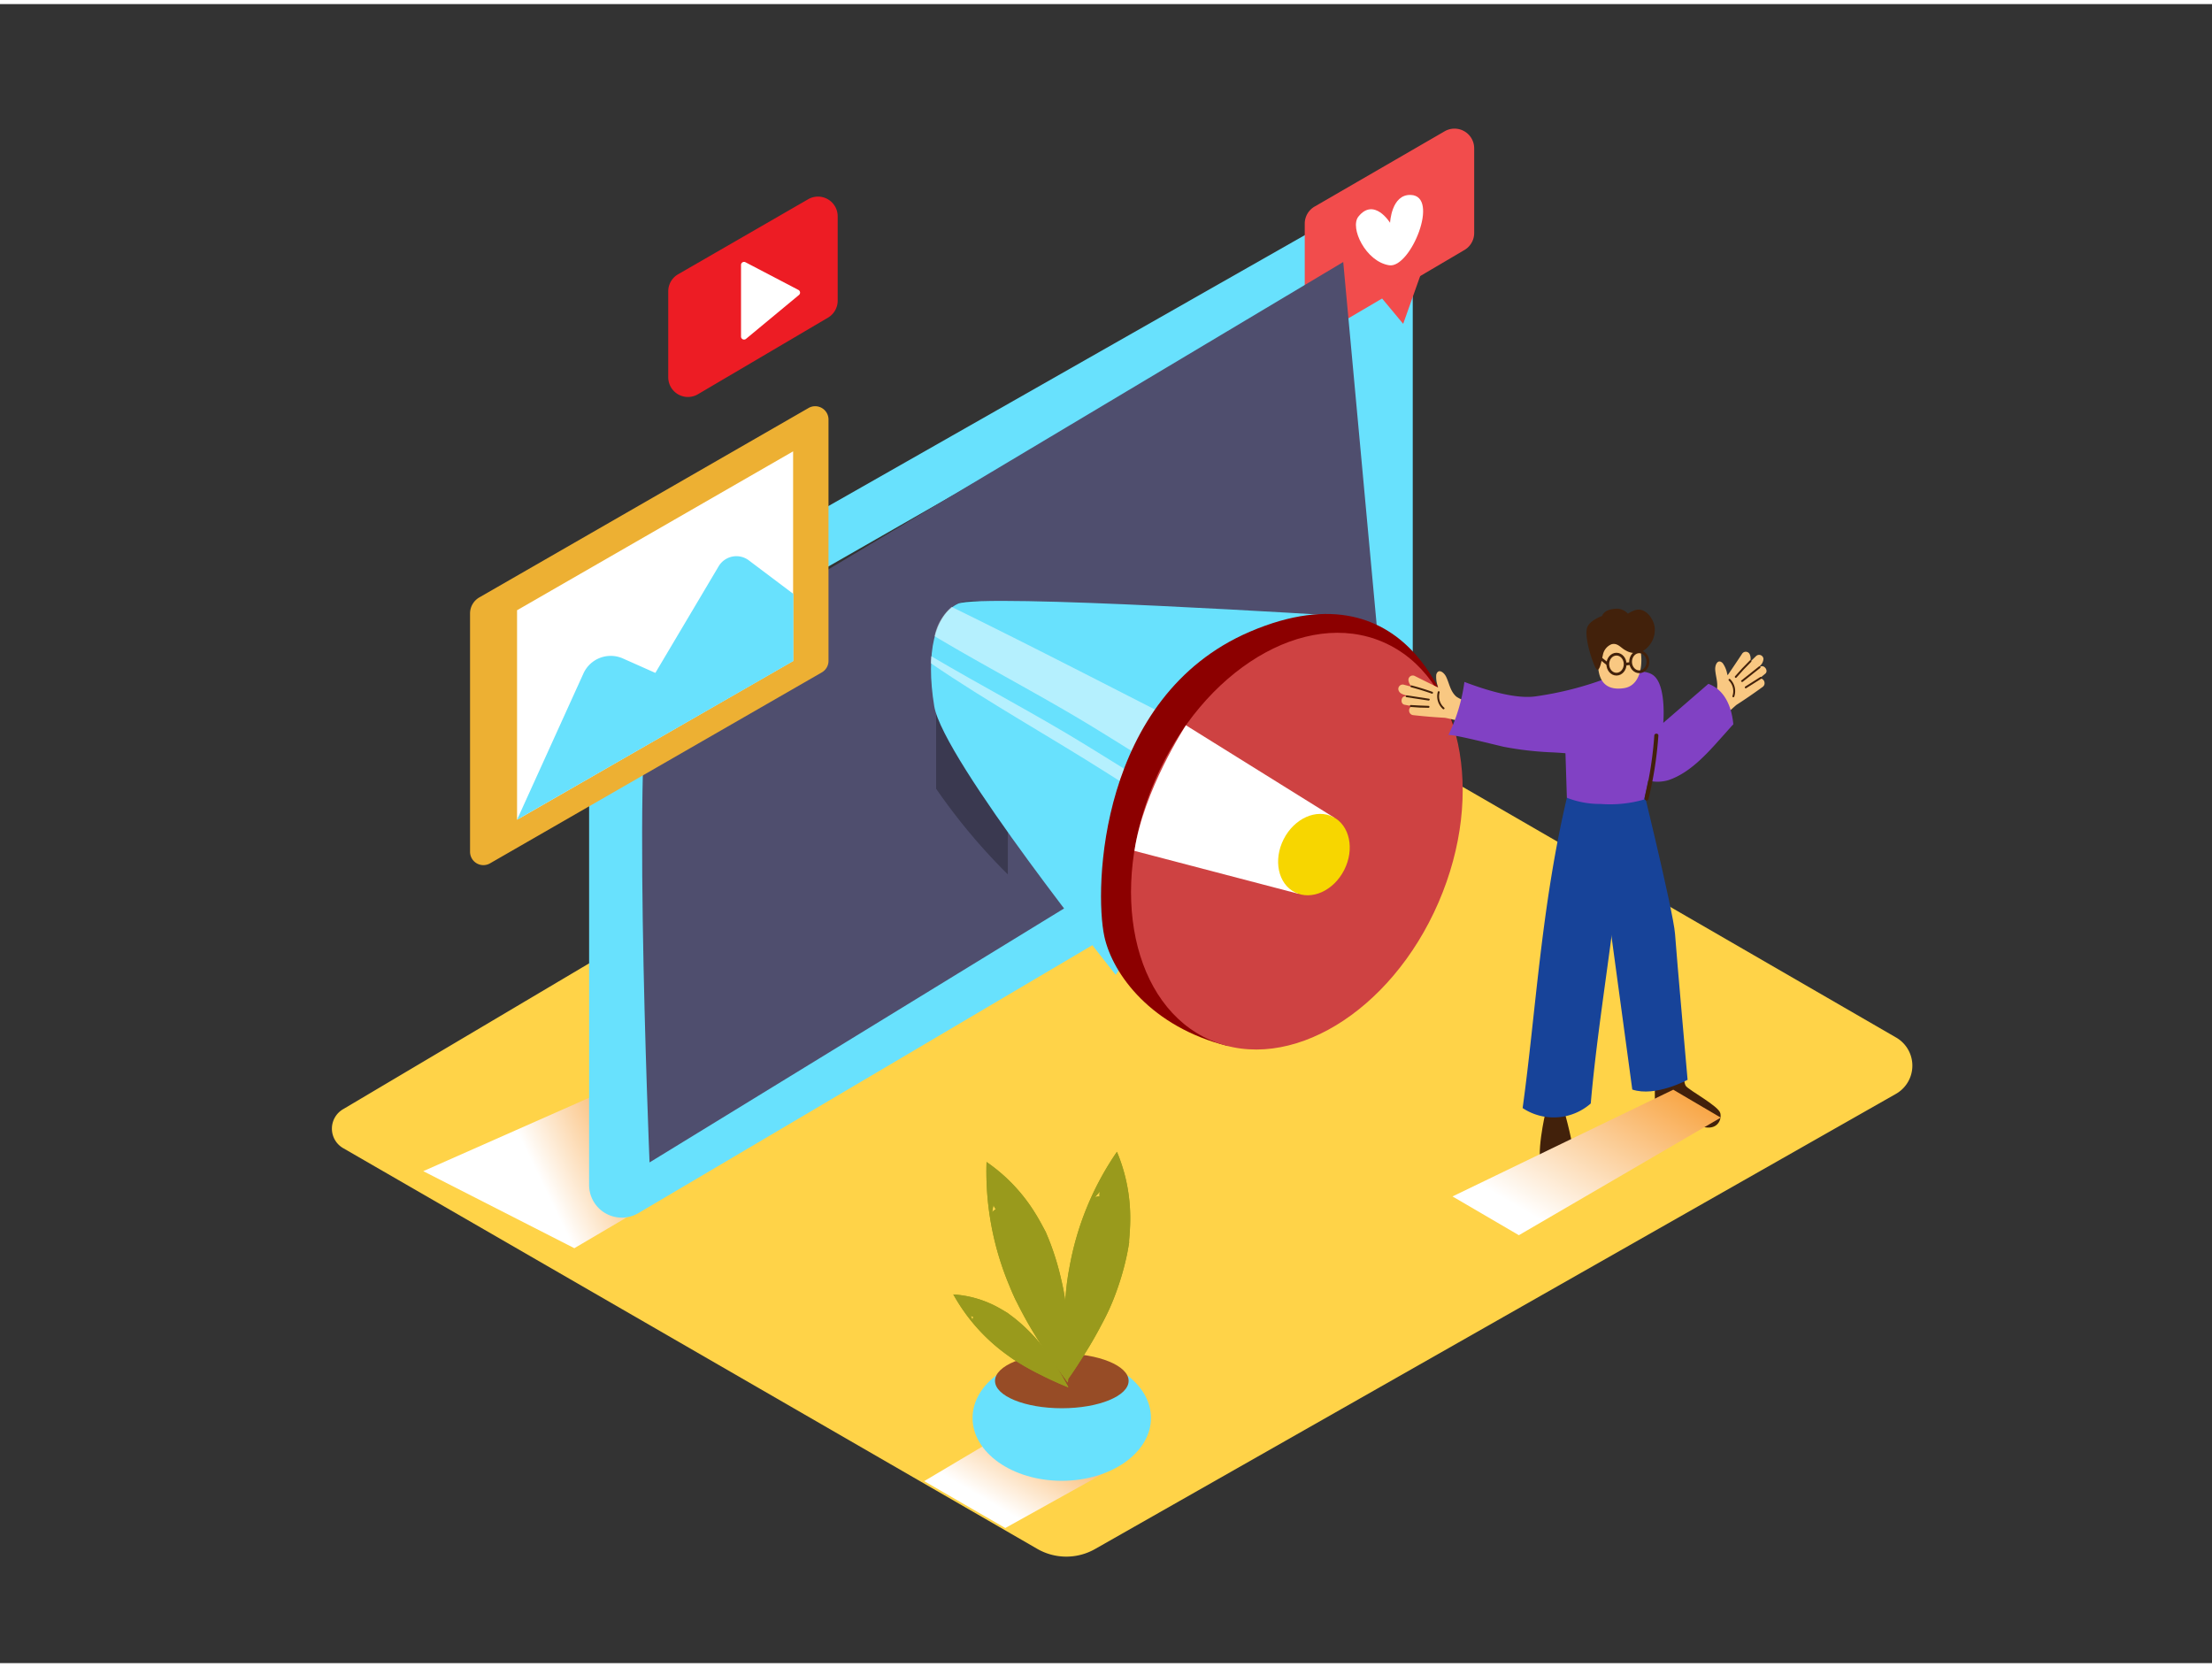 <svg xmlns="http://www.w3.org/2000/svg" xmlns:xlink="http://www.w3.org/1999/xlink" viewBox="0 0 400 300" width="406" height="306" class="illustration"><rect x="0" y="0" width="400" height="300" fill="#333333" stroke="none"/><defs><linearGradient id="linear-gradient" x1="98.4" y1="214.02" x2="123.11" y2="202.01" gradientUnits="userSpaceOnUse"><stop offset="0" stop-color="#fff"></stop><stop offset="1" stop-color="#f7931e"></stop></linearGradient><linearGradient id="linear-gradient-2" x1="279.8" y1="220.63" x2="300.04" y2="186.1" xlink:href="#linear-gradient"></linearGradient><linearGradient id="linear-gradient-3" x1="181.4" y1="272.3" x2="194.18" y2="250.51" xlink:href="#linear-gradient"></linearGradient></defs><title>OK</title><g style="isolation: isolate;"><g id="Layer_2" data-name="Layer 2"><path d="M62.06,206.88l125.53,72.47a10.52,10.52,0,0,0,10.46,0l144.82-82.3a5.87,5.87,0,0,0,0-10.18l-129-74.6a4.07,4.07,0,0,0-4.11,0L62,199.86A4.07,4.07,0,0,0,62.06,206.88Z" fill="#ffd348"></path><polygon points="182.26 164.27 76.54 211.04 103.86 224.97 199.7 168.59 182.26 164.27" fill="url(#linear-gradient)" style="mix-blend-mode: multiply;"></polygon><path d="M122.62,48.86l23.52-13.57a3.56,3.56,0,0,1,5.34,3.08V53.63a3.56,3.56,0,0,1-1.75,3.07L126.21,70.55a3.56,3.56,0,0,1-5.37-3.07V51.94A3.56,3.56,0,0,1,122.62,48.86Z" fill="#ed1c24"></path><path d="M134,47.19c0,2.61,0,10,0,12.93a.55.55,0,0,0,.9.42l9.58-7.94a.55.55,0,0,0-.1-.91l-9.56-5A.55.55,0,0,0,134,47.19Z" fill="#fff"></path><path d="M106.53,117.22v96.31a5.91,5.91,0,0,0,8.92,5.09l138.45-81.71a3.18,3.18,0,0,0,1.57-2.74V39.88a5.35,5.35,0,0,0-8-4.65L108.14,114.46A3.18,3.18,0,0,0,106.53,117.22Zm135.06,11.32L122.3,197.28a3.18,3.18,0,0,1-4.77-2.76V122a3.18,3.18,0,0,1,1.6-2.76L238.42,51a3.18,3.18,0,0,1,4.76,2.76v72.06A3.18,3.18,0,0,1,241.59,128.54Z" fill="#68e1fd"></path><path d="M237.73,36.61,261.24,23a3.56,3.56,0,0,1,5.34,3.08V41.39a3.56,3.56,0,0,1-1.75,3.07L241.31,58.31a3.56,3.56,0,0,1-5.37-3.07V39.69A3.56,3.56,0,0,1,237.73,36.61Z" fill="#f24c4c"></path><polyline points="249.48 52.7 253.74 57.82 257.22 48.03" fill="#f24c4c"></polyline><path d="M251.37,39.55s-2.88-4.66-5.72-1.13c-1.63,2,1.33,8.17,5.57,8.81,3.84.58,9.24-12.58,3.86-12.72C251.59,34.41,251.37,39.55,251.37,39.55Z" fill="#fff"></path><path d="M118.46,120.93c-4.61,1.75-1,88.53-1,88.53L214,150.31l35.47-32.38-6.57-71.29Z" fill="#4f4e6e"></path><path d="M169.28,141.88v-27c0-3.32,2.26-6.46,5.54-6.92a6.49,6.49,0,0,1,7.43,6.42v43A108,108,0,0,1,169.28,141.88Z" opacity="0.27"></path><path d="M242.91,110.66s-65.5-4.16-69.68-2.23-5.88,8.87-4.29,18.53,32.82,48.58,32.82,48.58" fill="#68e1fd"></path><path d="M198,130.95c-9.51-5.82-19.42-10.93-29-16.65a9.57,9.57,0,0,1,3.08-5.3c18.23,8.93,36.2,18.37,54.34,27.48l-5.48,8.64C213.24,140.49,205.65,135.65,198,130.95Z" fill="#fff" opacity="0.51"></path><path d="M200.33,139.13c-10.59-6.73-21.61-12.84-32-19.93,0-.43,0-.87.05-1.29,9.21,5.45,18.72,10.39,27.85,16,7.64,4.68,15.18,9.5,22.85,14.11l-1.35,2.13C211.92,146.51,206.13,142.81,200.33,139.13Z" fill="#fff" opacity="0.51"></path><path d="M263.14,131.67c-.19-.68-6.87-31.14-37.12-18.18-27.34,11.72-28.17,46.57-26.32,55.1,1.51,6.94,8.59,16.39,22.29,19.81" fill="#8c0000"></path><ellipse cx="234.52" cy="151.37" rx="39.23" ry="27.91" transform="translate(2.4 306.4) rotate(-66.58)" fill="#ce4242"></ellipse><path d="M205.14,153.12l29.64,7.76,6.49-13.77-26.82-16.7S206.77,142.15,205.14,153.12Z" fill="#fff"></path><ellipse cx="237.61" cy="153.8" rx="7.64" ry="6.14" transform="translate(-7.16 295.94) rotate(-63.06)" fill="#f7d600"></ellipse><path d="M317.6,117.86c-.39.37-.77.74-1.15,1.12a1.78,1.78,0,0,0,0-1.29.79.79,0,0,0-1.43-.2q-1.29,1.95-2.61,3.88l-.09-.31a4.94,4.94,0,0,0-.79-1.87c-.84-.87-1.45.22-1.36,1.24.11,1.37.65,2.59.17,4a5.59,5.59,0,0,1-1.45,1.84q-.85.88-1.73,1.72a.78.78,0,0,0,.73,1.3.76.76,0,0,0,.71,1.11c0,.66.78,1.26,1.28.62a30.28,30.28,0,0,1,4.12-4.29q2.42-1.56,4.75-3.26c.79-.58.07-1.93-.77-1.35l-.12.08,1.35-1.11c.67-.55-.24-1.76-.94-1.23l-.17.13h0l0,0-.46.35.58-.64a1.82,1.82,0,0,0,.67-1.31A.79.79,0,0,0,317.6,117.86Z" fill="#f9c882"></path><path d="M312.87,122.07a.17.17,0,0,0-.24.25,2.7,2.7,0,0,1,.65,2.81c-.07.21.26.3.33.09A3.05,3.05,0,0,0,312.87,122.07Z" fill="#42210b"></path><path d="M316.42,118.7q-1.39,1.37-2.67,2.85c-.14.17.1.41.25.24q1.28-1.48,2.67-2.85C316.82,118.79,316.58,118.54,316.42,118.7Z" fill="#42210b"></path><path d="M318.05,119.8l-3.15,2.5c-.17.14.07.38.25.24l3.15-2.5C318.47,119.91,318.22,119.66,318.05,119.8Z" fill="#42210b"></path><path d="M318.31,121.69q-1.35.88-2.72,1.72c-.19.12,0,.42.17.3q1.37-.84,2.72-1.72C318.66,121.87,318.49,121.57,318.31,121.69Z" fill="#42210b"></path><path d="M253.84,123.07l1.55.41a1.78,1.78,0,0,1-.68-1.09.79.79,0,0,1,1.15-.88q2.09,1.05,4.19,2.07l-.08-.31a4.94,4.94,0,0,1-.25-2c.3-1.17,1.36-.53,1.8.4.59,1.24.72,2.57,1.83,3.56a5.59,5.59,0,0,0,2.17.88c.78.23,1.57.44,2.36.64a.78.78,0,0,1,0,1.5.76.76,0,0,1-.07,1.32c.35.56-.06,1.48-.81,1.18a30.28,30.28,0,0,0-5.7-1.69q-2.88-.16-5.74-.48c-1-.11-1-1.64,0-1.56h.15L254,126.7c-.86-.15-.67-1.65.21-1.53l.21,0h0l.57.08-.82-.27c-.51-.17-1-.29-1.23-.8A.79.79,0,0,1,253.84,123.07Z" fill="#f9c882"></path><path d="M260,124.38a.17.17,0,0,1,.33.09,2.7,2.7,0,0,0,.83,2.76c.17.15-.08.39-.24.24A3.05,3.05,0,0,1,260,124.38Z" fill="#42210b"></path><path d="M255.28,123.21q1.89.5,3.73,1.15c.21.07.12.41-.09.33q-1.84-.65-3.73-1.15A.17.17,0,0,1,255.28,123.21Z" fill="#42210b"></path><path d="M254.41,125l4,.61c.22,0,.13.37-.09.33l-4-.61C254.1,125.28,254.19,124.95,254.41,125Z" fill="#42210b"></path><path d="M255.12,126.75q1.61.1,3.21.15c.22,0,.22.35,0,.35q-1.61,0-3.21-.15C254.9,127.08,254.9,126.74,255.12,126.75Z" fill="#42210b"></path><path d="M304.16,189.76s.1,5.08.7,5.88,5.93,3.62,6.23,4.92-.65,3.15-3.19,2.45-8.65-4.66-8.65-4.66v-11" fill="#42210b"></path><path d="M283.76,195.54l-.65,5.51s2.34,8.5,1.4,9.53-4.3,2.15-5.61,0,.56-10.09.56-10.09l.09-6" fill="#42210b"></path><path d="M296,137.2s6.61,26.81,6.9,30.95,2.27,26.37,2.27,26.37-5.81,3.17-10,1.76l-3.78-27.84L287.67,142S294.44,135.29,296,137.2Z" fill="#174399"></path><path d="M283.34,143.53c-4.66,19.78-5.61,38.8-8,56.1a10.16,10.16,0,0,0,12.32-.83c1.51-17.63,5.65-38.44,6.21-56.12Z" fill="#174399"></path><path d="M264.81,122.57c4.25,1.62,9.29,3.08,12.75,2.63A60.26,60.26,0,0,0,290.3,122c.56-.19,6.6-2.5,8.83-.5s1.64,8.48,1.64,8.48l8.16-7.06c3,1.09,4.22,4.21,4.51,7.32l-.31.32q-.88,1-1.78,2c-2.68,3-5.74,6.47-9.67,7.78a7,7,0,0,1-4.71-.29c-1.17-.44-2.88-1.85-4.15-1.39-.33.12-.64.36-1,.32-.94-.11-2.2-1.61-3.08-2.07-2.44-1.27-5.31-1.46-8-1.6a58.55,58.55,0,0,1-8.77-1c-.85-.17-9.87-2.48-10.07-2.1A31.4,31.4,0,0,0,264.81,122.57Z" fill="#8141c4"></path><path d="M296.59,116.51c.6,2.83.1,6.74-2.93,7.19-3.9.58-4.87-2.07-4.66-5.34.16-2.59,1.52-6.64,5-5.48a3.6,3.6,0,0,1,2,1.8A7.25,7.25,0,0,1,296.59,116.51Z" fill="#f9c882"></path><path d="M296.81,117.14a4.49,4.49,0,0,0,2.42-4.33c-.16-1.73-1.85-4-3.8-3.12-1.33.56-1,.6-1,.6a2.74,2.74,0,0,0-2.57-.92c-1.85.16-2.17,1.29-2.17,1.29s-2.1.7-2.65,2c-.63,1.53.8,6.09,1.49,7.36s1.08-1.32,1.33-2.36a2.59,2.59,0,0,1,1.55-1.9c1.14-.31,1.7.7,2.6,1.13A3.24,3.24,0,0,0,296.81,117.14Z" fill="#42210b"></path><path d="M289.45,144.64a16.44,16.44,0,0,1-6.11-1.12l-.41-13,15.62,7.32s-.59,3.14-1.25,6A22.35,22.35,0,0,1,289.45,144.64Z" fill="#8141c4"></path><path d="M297.39,143.56a67.28,67.28,0,0,0,1.76-11.28c0-.47.77-.47.74,0a68.47,68.47,0,0,1-1.79,11.47C298,144.22,297.28,144,297.39,143.56Z" fill="#42210b"></path><ellipse cx="296.43" cy="118.93" rx="1.57" ry="1.81" fill="none" stroke="#42210b" stroke-miterlimit="10" stroke-width="0.5"></ellipse><ellipse cx="292.31" cy="119.36" rx="1.57" ry="1.81" fill="none" stroke="#42210b" stroke-miterlimit="10" stroke-width="0.5"></ellipse><line x1="294.86" y1="119.24" x2="293.88" y2="119.36" fill="none" stroke="#42210b" stroke-miterlimit="10" stroke-width="0.5"></line><line x1="290.74" y1="119.36" x2="288.83" y2="117.82" fill="none" stroke="#42210b" stroke-miterlimit="10" stroke-width="0.5"></line><polygon points="302.58 196.31 262.66 215.61 274.66 222.62 311.17 201.36 302.58 196.31" fill="url(#linear-gradient-2)" style="mix-blend-mode: multiply;"></polygon><polygon points="189.95 253.53 167.12 267.09 181.79 275.57 204.1 263.17 189.95 253.53" fill="url(#linear-gradient-3)" style="mix-blend-mode: multiply;"></polygon><ellipse cx="192" cy="255.67" rx="16.13" ry="11.36" fill="#68e1fd"></ellipse><ellipse cx="192.01" cy="248.96" rx="12.08" ry="4.95" fill="#974c26"></ellipse><path d="M192.81,249.08c1-1.33,1.9-2.73,2.9-4.3,1.28-2,2.48-4.05,3.57-6.16a40.7,40.7,0,0,0,2.61-5.84,48.74,48.74,0,0,0,1.91-6.69c.12-.6.23-1.2.33-1.8,0-.28.05-.25.05-.21s0-.19,0-.52c.11-1.22.19-2.44.2-3.67a30.84,30.84,0,0,0-2.4-12.35,53.25,53.25,0,0,0-8.62,21.09q-.13.68-.24,1.36s-.12.83-.17,1.16l-.13,1.14q-.09.86-.16,1.73c-.18,2.22-.26,4.46-.25,6.69C192.46,243.51,192.59,246.3,192.81,249.08ZM198,215.74q.44-.5.9-1h0a2,2,0,0,0-.06.87A2.77,2.77,0,0,0,198,215.74Z" fill="#999a1c"></path><path d="M193.12,249.28c.08-1.63.12-3.33.12-5.18,0-2.37-.11-4.75-.33-7.11a40.7,40.7,0,0,0-1-6.32,48.74,48.74,0,0,0-2-6.66c-.22-.57-.45-1.13-.69-1.69-.11-.26-.09-.24-.07-.2l-.25-.46c-.57-1.08-1.16-2.16-1.81-3.19a30.84,30.84,0,0,0-8.69-9.09,53.25,53.25,0,0,0,4.14,22.4q.26.64.53,1.27l.48,1.07.51,1q.39.78.8,1.54c1.05,2,2.19,3.89,3.4,5.76C189.81,244.79,191.43,247.06,193.12,249.28Zm-13.7-30.82q.1-.66.24-1.31h0a2,2,0,0,0,.42.76A2.77,2.77,0,0,0,179.42,218.46Z" fill="#999a1c"></path><path d="M193.2,250.14c-.48-.91-1-1.84-1.61-2.84-.77-1.28-1.59-2.53-2.47-3.73a25.6,25.6,0,0,0-2.56-3.1,30.65,30.65,0,0,0-3.24-2.95l-.92-.69c-.14-.1-.12-.1-.1-.09l-.28-.17c-.66-.4-1.32-.79-2-1.14a19.39,19.39,0,0,0-7.63-2.1,33.49,33.49,0,0,0,9.47,10.75l.7.51.6.42.61.39.93.57q1.81,1.08,3.7,2C190,248.78,191.57,249.48,193.2,250.14Zm-17.35-12.21q-.16-.39-.29-.78h0a1.26,1.26,0,0,0,.47.27A1.74,1.74,0,0,0,175.85,237.92Z" fill="#999a1c"></path><path d="M192.81,249.08c1-1.33,1.9-2.73,2.9-4.3,1.28-2,2.48-4.05,3.57-6.16a40.7,40.7,0,0,0,2.61-5.84,48.74,48.74,0,0,0,1.91-6.69c.12-.6.23-1.2.33-1.8,0-.28.05-.25.05-.21s0-.19,0-.52c.11-1.22.19-2.44.2-3.67a30.84,30.84,0,0,0-2.4-12.35,53.25,53.25,0,0,0-8.62,21.09q-.13.68-.24,1.36s-.12.83-.17,1.16l-.13,1.14q-.09.86-.16,1.73c-.18,2.22-.26,4.46-.25,6.69C192.46,243.51,192.59,246.3,192.81,249.08ZM198,215.74q.44-.5.9-1h0a2,2,0,0,0-.06.87A2.77,2.77,0,0,0,198,215.74Z" fill="#999a1c"></path><path d="M193.12,249.28c.08-1.63.12-3.33.12-5.18,0-2.37-.11-4.75-.33-7.11a40.7,40.7,0,0,0-1-6.32,48.74,48.74,0,0,0-2-6.66c-.22-.57-.45-1.13-.69-1.69-.11-.26-.09-.24-.07-.2l-.25-.46c-.57-1.08-1.16-2.16-1.81-3.19a30.84,30.84,0,0,0-8.69-9.09,53.25,53.25,0,0,0,4.14,22.4q.26.64.53,1.27l.48,1.07.51,1q.39.78.8,1.54c1.05,2,2.19,3.89,3.4,5.76C189.81,244.79,191.43,247.06,193.12,249.28Zm-13.7-30.82q.1-.66.24-1.31h0a2,2,0,0,0,.42.76A2.77,2.77,0,0,0,179.42,218.46Z" fill="#999a1c"></path><path d="M193.2,250.14c-.48-.91-1-1.84-1.61-2.84-.77-1.28-1.59-2.53-2.47-3.73a25.6,25.6,0,0,0-2.56-3.1,30.65,30.65,0,0,0-3.24-2.95l-.92-.69c-.14-.1-.12-.1-.1-.09l-.28-.17c-.66-.4-1.32-.79-2-1.14a19.39,19.39,0,0,0-7.63-2.1,33.49,33.49,0,0,0,9.47,10.75l.7.51.6.42.61.39.93.57q1.81,1.08,3.7,2C190,248.78,191.57,249.48,193.2,250.14Zm-17.35-12.21q-.16-.39-.29-.78h0a1.26,1.26,0,0,0,.47.27A1.74,1.74,0,0,0,175.85,237.92Z" fill="#999a1c"></path><path d="M85,110.17v43.12a2.41,2.41,0,0,0,3.61,2.09l60-34.53a2.41,2.41,0,0,0,1.21-2.09V75.07A2.41,2.41,0,0,0,146.28,73L86.71,107.27A3.35,3.35,0,0,0,85,110.17Z" fill="#edb033"></path><polygon points="93.5 109.61 93.5 147.49 143.42 118.78 143.42 80.88 93.5 109.61" fill="#fff"></polygon><path d="M93.5,147.49l12-26.44a5.42,5.42,0,0,1,7.14-2.72l5.87,2.61,11.44-19.27a3.73,3.73,0,0,1,5.46-1.08l8.06,6.07v12.13Z" fill="#68e1fd"></path></g></g></svg>